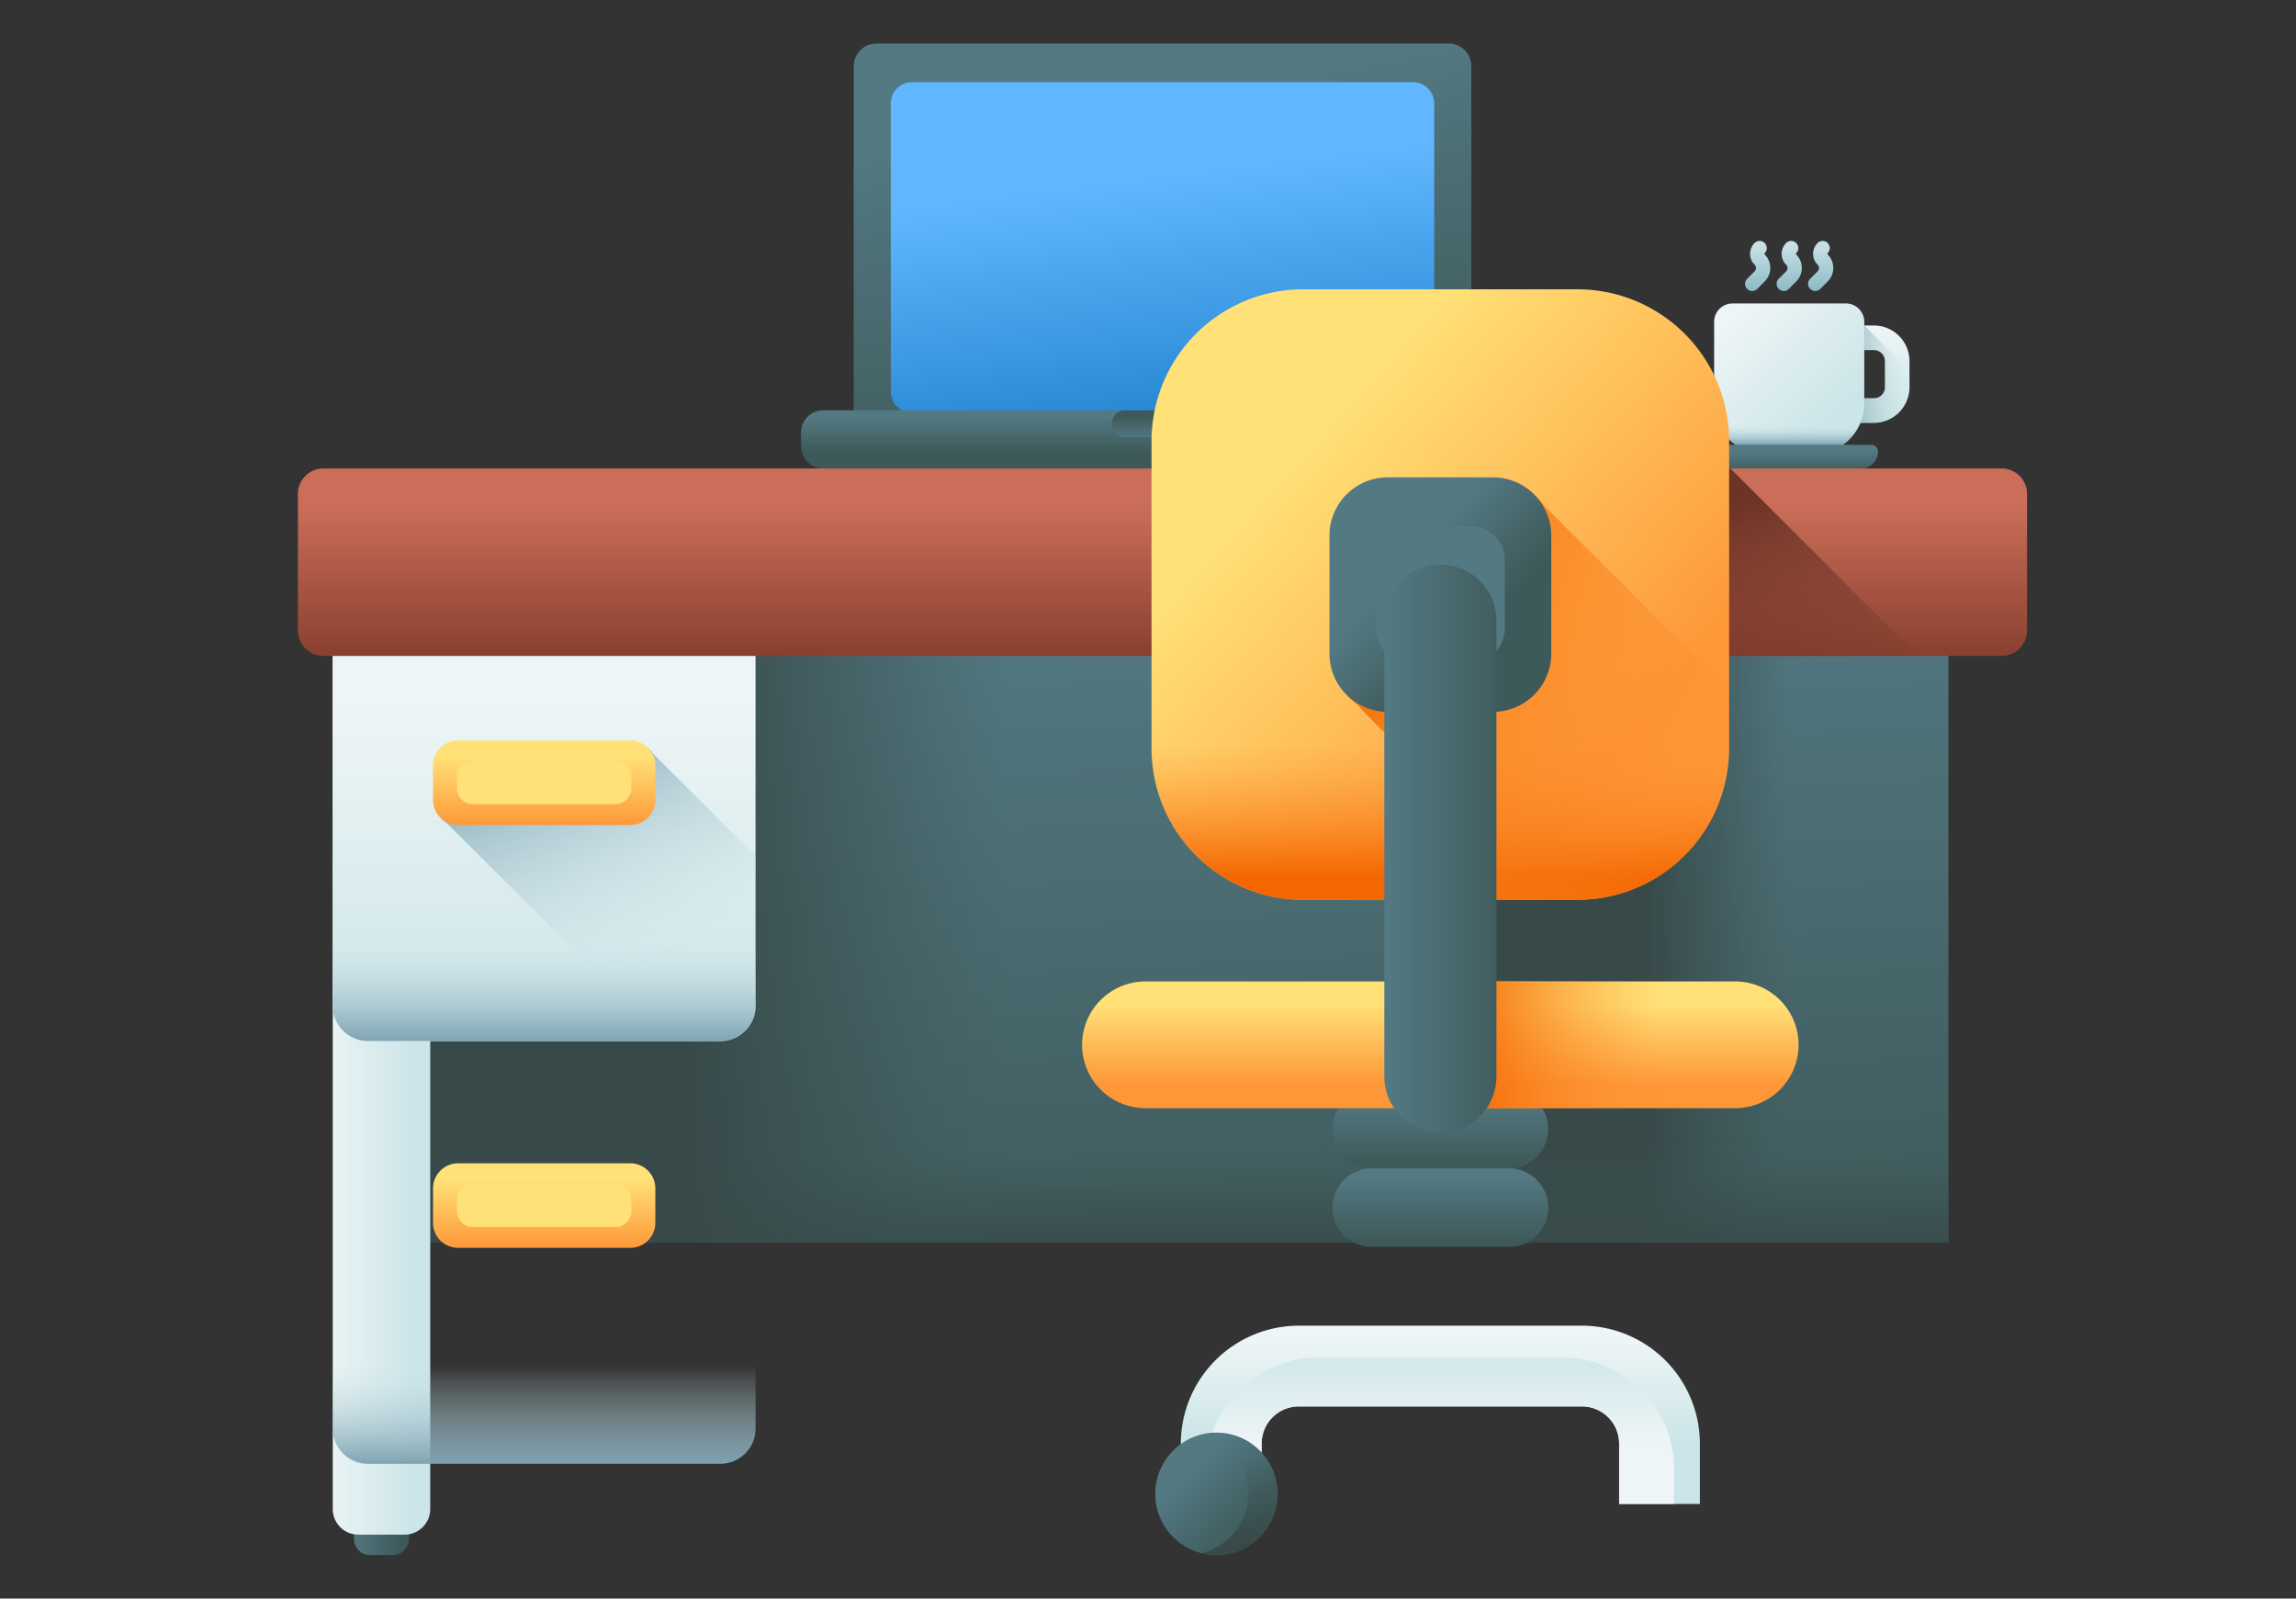 <svg xmlns="http://www.w3.org/2000/svg" xmlns:xlink="http://www.w3.org/1999/xlink" width="68" height="47.342" viewBox="0 0 68 47.342">
  <rect x="0" y="0" width="68" height="47.342" fill="#333333" stroke="none"/>
  <defs>
    <clipPath id="clip-path">
      <rect id="mask" width="68" height="47.342" transform="translate(156.795 345.344)" fill="#fff" stroke="#707070" stroke-width="1"/>
    </clipPath>
    <linearGradient id="linear-gradient" x1="0.5" x2="0.5" y2="1" gradientUnits="objectBoundingBox">
      <stop offset="0" stop-color="#eef5f6"/>
      <stop offset="1" stop-color="#cbe5e8"/>
    </linearGradient>
    <linearGradient id="linear-gradient-2" x1="0.979" y1="0.5" x2="0.051" y2="0.5" gradientUnits="objectBoundingBox">
      <stop offset="0" stop-color="#cbe5e8" stop-opacity="0"/>
      <stop offset="1" stop-color="#7ca1b1"/>
    </linearGradient>
    <linearGradient id="linear-gradient-3" x1="0.136" y1="0.074" x2="0.822" y2="0.76" xlink:href="#linear-gradient"/>
    <linearGradient id="linear-gradient-4" x1="0.5" y1="0.408" x2="0.5" y2="0.825" xlink:href="#linear-gradient-2"/>
    <linearGradient id="linear-gradient-5" x1="0.5" y1="0.297" x2="0.5" y2="1.256" gradientUnits="objectBoundingBox">
      <stop offset="0" stop-color="#537983"/>
      <stop offset="1" stop-color="#3e5959"/>
    </linearGradient>
    <linearGradient id="linear-gradient-6" x1="0.5" x2="0.5" y2="1" gradientUnits="objectBoundingBox">
      <stop offset="0" stop-color="#cbe5e8"/>
      <stop offset="1" stop-color="#8ebac5"/>
    </linearGradient>
    <linearGradient id="linear-gradient-9" x1="0.435" y1="0.005" x2="0.577" y2="1.089" xlink:href="#linear-gradient-5"/>
    <linearGradient id="linear-gradient-10" x1="0.701" y1="0.5" x2="0.421" y2="0.5" gradientUnits="objectBoundingBox">
      <stop offset="0" stop-color="#3e5959" stop-opacity="0"/>
      <stop offset="0.461" stop-color="#3a4f4f" stop-opacity="0.463"/>
      <stop offset="1" stop-color="#384949"/>
    </linearGradient>
    <linearGradient id="linear-gradient-11" x1="0.5" y1="0.615" x2="0.5" y2="1.065" xlink:href="#linear-gradient-10"/>
    <linearGradient id="linear-gradient-12" x1="0.824" y1="0.5" x2="0.404" y2="0.5" xlink:href="#linear-gradient-10"/>
    <linearGradient id="linear-gradient-13" x1="-0.125" y1="0.5" x2="0.861" y2="0.5" xlink:href="#linear-gradient-5"/>
    <linearGradient id="linear-gradient-14" x1="-0.125" y1="0.5" x2="0.861" y2="0.5" xlink:href="#linear-gradient"/>
    <linearGradient id="linear-gradient-15" x1="0.5" y1="0.195" x2="0.5" y2="1.014" xlink:href="#linear-gradient"/>
    <linearGradient id="linear-gradient-16" x1="0.5" y1="0.195" x2="0.5" y2="1.014" xlink:href="#linear-gradient-2"/>
    <linearGradient id="linear-gradient-17" x1="0.683" y1="0.73" x2="0.351" y2="-0.053" xlink:href="#linear-gradient-2"/>
    <linearGradient id="linear-gradient-18" x1="0.5" y1="0.194" x2="0.5" y2="1.014" gradientUnits="objectBoundingBox">
      <stop offset="0" stop-color="#ffe177"/>
      <stop offset="1" stop-color="#fe9738"/>
    </linearGradient>
    <linearGradient id="linear-gradient-19" x1="42.854" y1="175.332" x2="42.854" y2="176.151" xlink:href="#linear-gradient-18"/>
    <linearGradient id="linear-gradient-21" x1="0.5" y1="0.195" x2="0.5" y2="1.014" xlink:href="#linear-gradient-2"/>
    <linearGradient id="linear-gradient-24" x1="42.854" y1="155.575" x2="42.854" y2="156.394" xlink:href="#linear-gradient-18"/>
    <linearGradient id="linear-gradient-27" x1="0.5" y1="0.195" x2="0.5" y2="1.014" gradientUnits="objectBoundingBox">
      <stop offset="0" stop-color="#ca6e59"/>
      <stop offset="1" stop-color="#883f2e"/>
    </linearGradient>
    <linearGradient id="linear-gradient-28" x1="0.867" y1="1.243" x2="0.243" y2="0.451" gradientUnits="objectBoundingBox">
      <stop offset="0" stop-color="#6d3326" stop-opacity="0"/>
      <stop offset="1" stop-color="#6d3326"/>
    </linearGradient>
    <linearGradient id="linear-gradient-29" x1="0.385" y1="0.136" x2="0.643" y2="1.004" xlink:href="#linear-gradient-5"/>
    <linearGradient id="linear-gradient-30" x1="0.46" y1="0.301" x2="0.692" y2="1.445" gradientUnits="objectBoundingBox">
      <stop offset="0" stop-color="#60b7ff"/>
      <stop offset="1" stop-color="#0268b4"/>
    </linearGradient>
    <linearGradient id="linear-gradient-31" x1="0.5" y1="0.129" x2="0.5" y2="0.711" xlink:href="#linear-gradient-5"/>
    <linearGradient id="linear-gradient-32" x1="0.5" y1="1.065" x2="0.5" y2="0.19" xlink:href="#linear-gradient-5"/>
    <linearGradient id="linear-gradient-33" x1="0.256" y1="0.269" x2="0.787" y2="0.772" xlink:href="#linear-gradient-18"/>
    <linearGradient id="linear-gradient-34" x1="0.5" y1="0.436" x2="0.5" y2="0.916" gradientUnits="objectBoundingBox">
      <stop offset="0" stop-color="#fe9738" stop-opacity="0"/>
      <stop offset="1" stop-color="#f46700"/>
    </linearGradient>
    <linearGradient id="linear-gradient-35" x1="0.987" y1="0.855" x2="0.025" y2="0.361" xlink:href="#linear-gradient-34"/>
    <linearGradient id="linear-gradient-36" x1="0.348" y1="0.356" x2="0.671" y2="0.662" xlink:href="#linear-gradient-5"/>
    <linearGradient id="linear-gradient-37" x1="55.902" y1="55.043" x2="56.226" y2="55.349" xlink:href="#linear-gradient-5"/>
    <linearGradient id="linear-gradient-38" x1="0.5" y1="0.069" x2="0.5" y2="0.666" xlink:href="#linear-gradient"/>
    <linearGradient id="linear-gradient-39" x1="0.5" y1="0.596" x2="0.5" y2="-0.148" xlink:href="#linear-gradient"/>
    <linearGradient id="linear-gradient-40" x1="0.5" y1="0.116" x2="0.5" y2="0.931" xlink:href="#linear-gradient-5"/>
    <linearGradient id="linear-gradient-41" x1="0.5" y1="0.116" x2="0.5" y2="0.931" xlink:href="#linear-gradient-5"/>
    <linearGradient id="linear-gradient-43" x1="0.5" y1="0.178" x2="0.5" y2="0.813" xlink:href="#linear-gradient-18"/>
    <linearGradient id="linear-gradient-44" x1="0.618" y1="0.5" x2="0.064" y2="0.5" xlink:href="#linear-gradient-34"/>
    <linearGradient id="linear-gradient-45" x1="0.033" y1="0.5" x2="1.149" y2="0.5" xlink:href="#linear-gradient-5"/>
    <linearGradient id="linear-gradient-46" x1="0.299" y1="0.299" x2="0.813" y2="0.813" xlink:href="#linear-gradient-5"/>
    <linearGradient id="linear-gradient-47" x1="0.5" y1="0.194" x2="0.5" y2="0.914" xlink:href="#linear-gradient-10"/>
  </defs>
  <g id="workspace" transform="translate(-156.795 -345.344)" clip-path="url(#clip-path)">
    <g id="workspace-2" data-name="workspace" transform="translate(165.618 346.633)">
      <g id="Group_168" data-name="Group 168" transform="translate(41.541 5.849)">
        <path id="Path_380" data-name="Path 380" d="M455.141,118.157h-1.078v-.726h1.078a.329.329,0,0,0,.328-.328v-.774a.329.329,0,0,0-.328-.328h-1.078v-.726h1.078a1.055,1.055,0,0,1,1.054,1.054v.774A1.055,1.055,0,0,1,455.141,118.157Z" transform="translate(-450.006 -112.773)" fill="url(#linear-gradient)"/>
        <path id="Path_381" data-name="Path 381" d="M456.2,116.624v.48a1.055,1.055,0,0,1-1.054,1.054h-1.078v-.726h1.078a.329.329,0,0,0,.328-.328v-.774a.329.329,0,0,0-.328-.328h-1.078v-.726h.791l0,0Z" transform="translate(-450.006 -112.775)" fill="url(#linear-gradient-2)"/>
        <g id="Group_166" data-name="Group 166" transform="translate(0.403 1.849)">
          <path id="Path_382" data-name="Path 382" d="M420.647,113.224h-1.493a1.477,1.477,0,0,1-1.477-1.477v-2.426a.544.544,0,0,1,.544-.544h3.358a.544.544,0,0,1,.544.544v2.426A1.477,1.477,0,0,1,420.647,113.224Z" transform="translate(-417.677 -108.777)" fill="url(#linear-gradient-3)"/>
          <path id="Path_383" data-name="Path 383" d="M417.686,138.708a1.477,1.477,0,0,0,1.476,1.441h1.493a1.477,1.477,0,0,0,1.476-1.441Z" transform="translate(-417.685 -135.702)" fill="url(#linear-gradient-4)"/>
        </g>
        <path id="Path_384" data-name="Path 384" d="M418.414,151.112h-4.243a.5.5,0,0,1-.5-.5.2.2,0,0,1,.2-.2h4.852a.2.2,0,0,1,.2.2A.5.5,0,0,1,418.414,151.112Z" transform="translate(-413.666 -144.377)" fill="url(#linear-gradient-5)"/>
        <g id="Group_167" data-name="Group 167" transform="translate(1.32)">
          <path id="Path_385" data-name="Path 385" d="M427.026,91.843a.212.212,0,0,1-.15-.362l.218-.218a.14.14,0,0,0,0-.2.453.453,0,0,1,0-.64.212.212,0,0,1,.3.3.028.028,0,0,0,0,.039.565.565,0,0,1,0,.8l-.218.218A.212.212,0,0,1,427.026,91.843Z" transform="translate(-426.814 -90.363)" fill="url(#linear-gradient-6)"/>
          <path id="Path_386" data-name="Path 386" d="M436.317,91.843a.212.212,0,0,1-.15-.362l.218-.218a.14.14,0,0,0,0-.2.453.453,0,0,1,0-.64.212.212,0,0,1,.3.3.028.028,0,0,0,0,.039.565.565,0,0,1,0,.8l-.218.218A.212.212,0,0,1,436.317,91.843Z" transform="translate(-435.171 -90.363)" fill="url(#linear-gradient-6)"/>
          <path id="Path_387" data-name="Path 387" d="M445.607,91.843a.212.212,0,0,1-.15-.362l.218-.218a.14.14,0,0,0,0-.2.453.453,0,0,1,0-.64.212.212,0,1,1,.3.3.028.028,0,0,0,0,.039.565.565,0,0,1,0,.8l-.218.218A.212.212,0,0,1,445.607,91.843Z" transform="translate(-443.529 -90.363)" fill="url(#linear-gradient-6)"/>
        </g>
      </g>
      <path id="Path_388" data-name="Path 388" d="M23.216,195.878H69.768v19.054H23.216Z" transform="translate(-20.885 -179.433)" fill="url(#linear-gradient-9)"/>
      <path id="Path_389" data-name="Path 389" d="M332.98,195.878h15.445v19.054H332.98Z" transform="translate(-299.542 -179.433)" fill="url(#linear-gradient-10)"/>
      <path id="Path_390" data-name="Path 390" d="M23.216,313.746H69.768v7.217H23.216Z" transform="translate(-20.885 -285.464)" fill="url(#linear-gradient-11)"/>
      <path id="Path_391" data-name="Path 391" d="M23.216,195.878H45.951v19.054H23.216Z" transform="translate(-20.885 -179.433)" fill="url(#linear-gradient-12)"/>
      <g id="Group_178" data-name="Group 178" transform="translate(1.032 17.023)">
        <g id="Group_169" data-name="Group 169" transform="translate(0)">
          <path id="Path_392" data-name="Path 392" d="M17.717,463.577h-.677a.474.474,0,0,1-.474-.474v-.65a.474.474,0,0,1,.474-.474h.677a.474.474,0,0,1,.474.474v.65A.474.474,0,0,1,17.717,463.577Z" transform="translate(-15.936 -435.835)" fill="url(#linear-gradient-13)"/>
          <path id="Path_393" data-name="Path 393" d="M12.409,228.765H11.038a.758.758,0,0,1-.758-.758V202.386a.758.758,0,0,1,.758-.758h1.371a.758.758,0,0,1,.758.758v25.622A.758.758,0,0,1,12.409,228.765Z" transform="translate(-10.28 -201.628)" fill="url(#linear-gradient-14)"/>
        </g>
        <g id="Group_176" data-name="Group 176">
          <g id="Group_172" data-name="Group 172">
            <g id="Group_170" data-name="Group 170">
              <path id="Path_394" data-name="Path 394" d="M21.759,214.15H11.323a1.043,1.043,0,0,1-1.043-1.043V202.671a1.043,1.043,0,0,1,1.043-1.043H21.759a1.043,1.043,0,0,1,1.043,1.043v10.435A1.044,1.044,0,0,1,21.759,214.15Z" transform="translate(-10.28 -201.628)" fill="url(#linear-gradient-15)"/>
              <path id="Path_395" data-name="Path 395" d="M10.279,289.992v2.6a1.043,1.043,0,0,0,1.043,1.043H21.758A1.043,1.043,0,0,0,22.8,292.6v-2.6Z" transform="translate(-10.279 -281.118)" fill="url(#linear-gradient-16)"/>
            </g>
            <g id="Group_171" data-name="Group 171" transform="translate(2.968 3.618)">
              <path id="Path_396" data-name="Path 396" d="M50.084,246.2v-4.432l-3.007-3.007a.741.741,0,0,0-.626-.345h-5.1a.742.742,0,0,0-.742.742v1.02a.741.741,0,0,0,.345.626l6.439,6.439H49.04A1.043,1.043,0,0,0,50.084,246.2Z" transform="translate(-40.53 -238.343)" fill="url(#linear-gradient-17)"/>
              <path id="Path_397" data-name="Path 397" d="M45.681,240.156h-5.1a.742.742,0,0,1-.742-.742v-1.02a.742.742,0,0,1,.742-.742h5.1a.742.742,0,0,1,.742.742v1.02A.742.742,0,0,1,45.681,240.156Z" transform="translate(-39.837 -237.652)" fill="url(#linear-gradient-18)"/>
              <path id="Path_398" data-name="Path 398" d="M47.385,243.809h4.229a.467.467,0,0,1,.467.467v.333a.467.467,0,0,1-.467.467H47.385a.467.467,0,0,1-.467-.467v-.333A.468.468,0,0,1,47.385,243.809Z" transform="translate(-46.207 -243.191)" fill="url(#linear-gradient-19)"/>
            </g>
          </g>
          <g id="Group_175" data-name="Group 175" transform="translate(0 12.522)">
            <g id="Group_173" data-name="Group 173">
              <path id="Path_399" data-name="Path 399" d="M21.759,338.846H11.323A1.043,1.043,0,0,1,10.28,337.8V327.367a1.043,1.043,0,0,1,1.043-1.043H21.759a1.043,1.043,0,0,1,1.043,1.043V337.8A1.044,1.044,0,0,1,21.759,338.846Z" transform="translate(-10.28 -326.324)" fill="url(#linear-gradient-15)"/>
              <path id="Path_400" data-name="Path 400" d="M10.279,414.688v2.6a1.043,1.043,0,0,0,1.043,1.043H21.758a1.043,1.043,0,0,0,1.043-1.043v-2.6Z" transform="translate(-10.279 -405.814)" fill="url(#linear-gradient-21)"/>
            </g>
            <g id="Group_174" data-name="Group 174" transform="translate(2.968 3.618)">
              <path id="Path_401" data-name="Path 401" d="M50.084,370.9v-4.432l-3.007-3.007a.741.741,0,0,0-.626-.345h-5.1a.742.742,0,0,0-.742.742v1.02a.741.741,0,0,0,.345.626l6.439,6.439H49.04A1.043,1.043,0,0,0,50.084,370.9Z" transform="translate(-40.53 -363.039)" fill="url(#linear-gradient-17)"/>
              <path id="Path_402" data-name="Path 402" d="M45.681,364.852h-5.1a.742.742,0,0,1-.742-.742v-1.02a.742.742,0,0,1,.742-.742h5.1a.742.742,0,0,1,.742.742v1.02A.742.742,0,0,1,45.681,364.852Z" transform="translate(-39.837 -362.348)" fill="url(#linear-gradient-18)"/>
              <path id="Path_403" data-name="Path 403" d="M47.385,368.505h4.229a.467.467,0,0,1,.467.467v.333a.467.467,0,0,1-.467.467H47.385a.467.467,0,0,1-.467-.467v-.333A.467.467,0,0,1,47.385,368.505Z" transform="translate(-46.207 -367.887)" fill="url(#linear-gradient-24)"/>
            </g>
          </g>
        </g>
        <g id="Group_177" data-name="Group 177" transform="translate(46.264)">
          <path id="Path_404" data-name="Path 404" d="M478.41,463.577h-.677a.474.474,0,0,1-.474-.474v-.65a.474.474,0,0,1,.474-.474h.677a.474.474,0,0,1,.474.474v.65A.474.474,0,0,1,478.41,463.577Z" transform="translate(-476.629 -435.835)" fill="url(#linear-gradient-13)"/>
          <path id="Path_405" data-name="Path 405" d="M473.1,228.765h-1.371a.758.758,0,0,1-.758-.758V202.386a.758.758,0,0,1,.758-.758H473.1a.758.758,0,0,1,.758.758v25.622A.758.758,0,0,1,473.1,228.765Z" transform="translate(-470.973 -201.628)" fill="url(#linear-gradient-14)"/>
        </g>
      </g>
      <path id="Path_406" data-name="Path 406" d="M50.459,162.981H.756A.756.756,0,0,1,0,162.225v-4.042a.756.756,0,0,1,.756-.756h49.7a.756.756,0,0,1,.756.756v4.042A.756.756,0,0,1,50.459,162.981Z" transform="translate(0 -144.843)" fill="url(#linear-gradient-27)"/>
      <path id="Path_407" data-name="Path 407" d="M363.684,162.981H350.948v-5.554h7.182Z" transform="translate(-315.705 -144.843)" fill="url(#linear-gradient-28)"/>
      <g id="Group_184" data-name="Group 184" transform="translate(14.896 0)">
        <g id="Group_182" data-name="Group 182" transform="translate(1.565 0)">
          <g id="Group_181" data-name="Group 181">
            <g id="Group_180" data-name="Group 180">
              <g id="Group_179" data-name="Group 179">
                <path id="Path_408" data-name="Path 408" d="M181.538,32.118H164.589a.672.672,0,0,0-.672.672V44.2H182.21V32.79A.672.672,0,0,0,181.538,32.118Z" transform="translate(-163.917 -32.118)" fill="url(#linear-gradient-29)"/>
                <path id="Path_409" data-name="Path 409" d="M190.331,43.511H175.49a.627.627,0,0,0-.627.627v8.535a.627.627,0,0,0,.627.627h14.84a.627.627,0,0,0,.627-.627V44.138A.627.627,0,0,0,190.331,43.511Z" transform="translate(-173.764 -42.367)" fill="url(#linear-gradient-30)"/>
              </g>
            </g>
          </g>
        </g>
        <g id="Group_183" data-name="Group 183" transform="translate(0 10.865)">
          <path id="Path_410" data-name="Path 410" d="M169.1,142.027H149a.661.661,0,0,1-.661-.661v-.4a.661.661,0,0,1,.661-.661h20.1a.661.661,0,0,1,.661.661v.4A.661.661,0,0,1,169.1,142.027Z" transform="translate(-148.335 -140.308)" fill="url(#linear-gradient-31)"/>
          <path id="Path_411" data-name="Path 411" d="M240.911,140.308h2.116a.4.4,0,0,1,0,.794h-2.116a.4.4,0,1,1,0-.794Z" transform="translate(-231.257 -140.308)" fill="url(#linear-gradient-32)"/>
        </g>
      </g>
      <g id="Group_195" data-name="Group 195" transform="translate(23.226 7.279)">
        <g id="Group_185" data-name="Group 185" transform="translate(2.057 0)">
          <path id="Path_412" data-name="Path 412" d="M264.377,122.681h-8.12a4.493,4.493,0,0,1-4.493-4.493v-9.094a4.493,4.493,0,0,1,4.493-4.493h8.12a4.493,4.493,0,0,1,4.493,4.493v9.094A4.493,4.493,0,0,1,264.377,122.681Z" transform="translate(-251.765 -104.601)" fill="url(#linear-gradient-33)"/>
          <path id="Path_413" data-name="Path 413" d="M251.766,203.784v3.627a4.493,4.493,0,0,0,4.493,4.493h8.12a4.493,4.493,0,0,0,4.493-4.493v-3.627Z" transform="translate(-251.766 -193.824)" fill="url(#linear-gradient-34)"/>
          <path id="Path_414" data-name="Path 414" d="M312.787,173.778a4.493,4.493,0,0,0,4.493-4.493v-1.7l-5.458-5.458a1.721,1.721,0,0,0-1.4-.721H307.3a1.725,1.725,0,0,0-1.725,1.725v3.492a1.719,1.719,0,0,0,.722,1.4c.11.152.863.885.9.929v4.828Z" transform="translate(-300.175 -155.698)" fill="url(#linear-gradient-35)"/>
        </g>
        <g id="Group_186" data-name="Group 186" transform="translate(7.326 5.569)">
          <path id="Path_415" data-name="Path 415" d="M309.074,167h-3.118a1.725,1.725,0,0,1-1.725-1.725V161.78a1.725,1.725,0,0,1,1.725-1.725h3.118a1.725,1.725,0,0,1,1.725,1.725v3.492A1.725,1.725,0,0,1,309.074,167Z" transform="translate(-304.231 -160.055)" fill="url(#linear-gradient-36)"/>
          <path id="Path_416" data-name="Path 416" d="M318.892,174.489h1.816a1,1,0,0,1,1,1v2.034a1,1,0,0,1-1,1h-1.816a1,1,0,0,1-1-1v-2.034A1,1,0,0,1,318.892,174.489Z" transform="translate(-316.516 -173.04)" fill="url(#linear-gradient-37)"/>
        </g>
        <g id="Group_187" data-name="Group 187" transform="translate(2.923 30.692)">
          <path id="Path_417" data-name="Path 417" d="M275.761,415.514h-2.393v-1.787a1.1,1.1,0,0,0-1.1-1.1H263.88a1.1,1.1,0,0,0-1.1,1.1v1.787h-2.393v-1.787a3.5,3.5,0,0,1,3.493-3.493h8.387a3.5,3.5,0,0,1,3.493,3.493v1.787Z" transform="translate(-260.387 -410.234)" fill="url(#linear-gradient-38)"/>
          <path id="Path_418" data-name="Path 418" d="M278.795,419.747h-7.708a3.3,3.3,0,0,0-3.066,3.493v.831h1.626v-1.787a1.1,1.1,0,0,1,1.1-1.1h8.387a1.1,1.1,0,0,1,1.1,1.1v1.787h1.626v-.831A3.3,3.3,0,0,0,278.795,419.747Z" transform="translate(-267.253 -418.792)" fill="url(#linear-gradient-39)"/>
        </g>
        <g id="Group_188" data-name="Group 188" transform="translate(7.416 23.709)">
          <path id="Path_419" data-name="Path 419" d="M310.355,343.026h-4.06a1.164,1.164,0,0,1,0-2.328h4.06a1.164,1.164,0,0,1,0,2.328Z" transform="translate(-305.131 -340.698)" fill="url(#linear-gradient-40)"/>
          <path id="Path_420" data-name="Path 420" d="M310.355,366.2h-4.06a1.164,1.164,0,1,1,0-2.328h4.06a1.164,1.164,0,1,1,0,2.328Z" transform="translate(-305.131 -361.549)" fill="url(#linear-gradient-41)"/>
          <path id="Path_421" data-name="Path 421" d="M310.355,389.383h-4.06a1.164,1.164,0,0,1,0-2.328h4.06a1.164,1.164,0,1,1,0,2.328Z" transform="translate(-305.131 -382.4)" fill="url(#linear-gradient-40)"/>
        </g>
        <g id="Group_191" data-name="Group 191" transform="translate(0 20.498)">
          <g id="Group_189" data-name="Group 189" transform="translate(0 0)">
            <path id="Path_422" data-name="Path 422" d="M250.626,312.469H233.159a1.876,1.876,0,1,1,0-3.753h17.466a1.876,1.876,0,1,1,0,3.753Z" transform="translate(-231.283 -308.716)" fill="url(#linear-gradient-43)"/>
          </g>
          <g id="Group_190" data-name="Group 190" transform="translate(10.447)">
            <path id="Path_423" data-name="Path 423" d="M344.211,312.468h-8.9v-3.753h8.9a1.877,1.877,0,0,1,0,3.753Z" transform="translate(-335.316 -308.715)" fill="url(#linear-gradient-44)"/>
          </g>
        </g>
        <path id="Path_424" data-name="Path 424" d="M322.063,202.633a1.66,1.66,0,0,1-1.66-1.66v-13.5a1.66,1.66,0,1,1,3.32,0v13.5A1.66,1.66,0,0,1,322.063,202.633Z" transform="translate(-311.453 -177.66)" fill="url(#linear-gradient-45)"/>
        <g id="Group_194" data-name="Group 194" transform="translate(2.165 33.859)">
          <g id="Group_192" data-name="Group 192">
            <circle id="Ellipse_76" data-name="Ellipse 76" cx="1.813" cy="1.813" r="1.813" fill="url(#linear-gradient-46)"/>
            <path id="Path_425" data-name="Path 425" d="M267.022,441.766a1.809,1.809,0,0,0-.433.054,1.811,1.811,0,0,1,0,3.518,1.813,1.813,0,1,0,.433-3.573Z" transform="translate(-265.209 -441.766)" fill="url(#linear-gradient-47)"/>
          </g>
          <g id="Group_193" data-name="Group 193" transform="translate(13.262)">
            <circle id="Ellipse_77" data-name="Ellipse 77" cx="1.813" cy="1.813" r="1.813" fill="url(#linear-gradient-46)"/>
            <path id="Path_426" data-name="Path 426" d="M399.085,441.766a1.809,1.809,0,0,0-.433.054,1.811,1.811,0,0,1,0,3.518,1.813,1.813,0,1,0,.433-3.573Z" transform="translate(-397.272 -441.766)" fill="url(#linear-gradient-47)"/>
          </g>
        </g>
      </g>
    </g>
  </g>
</svg>
